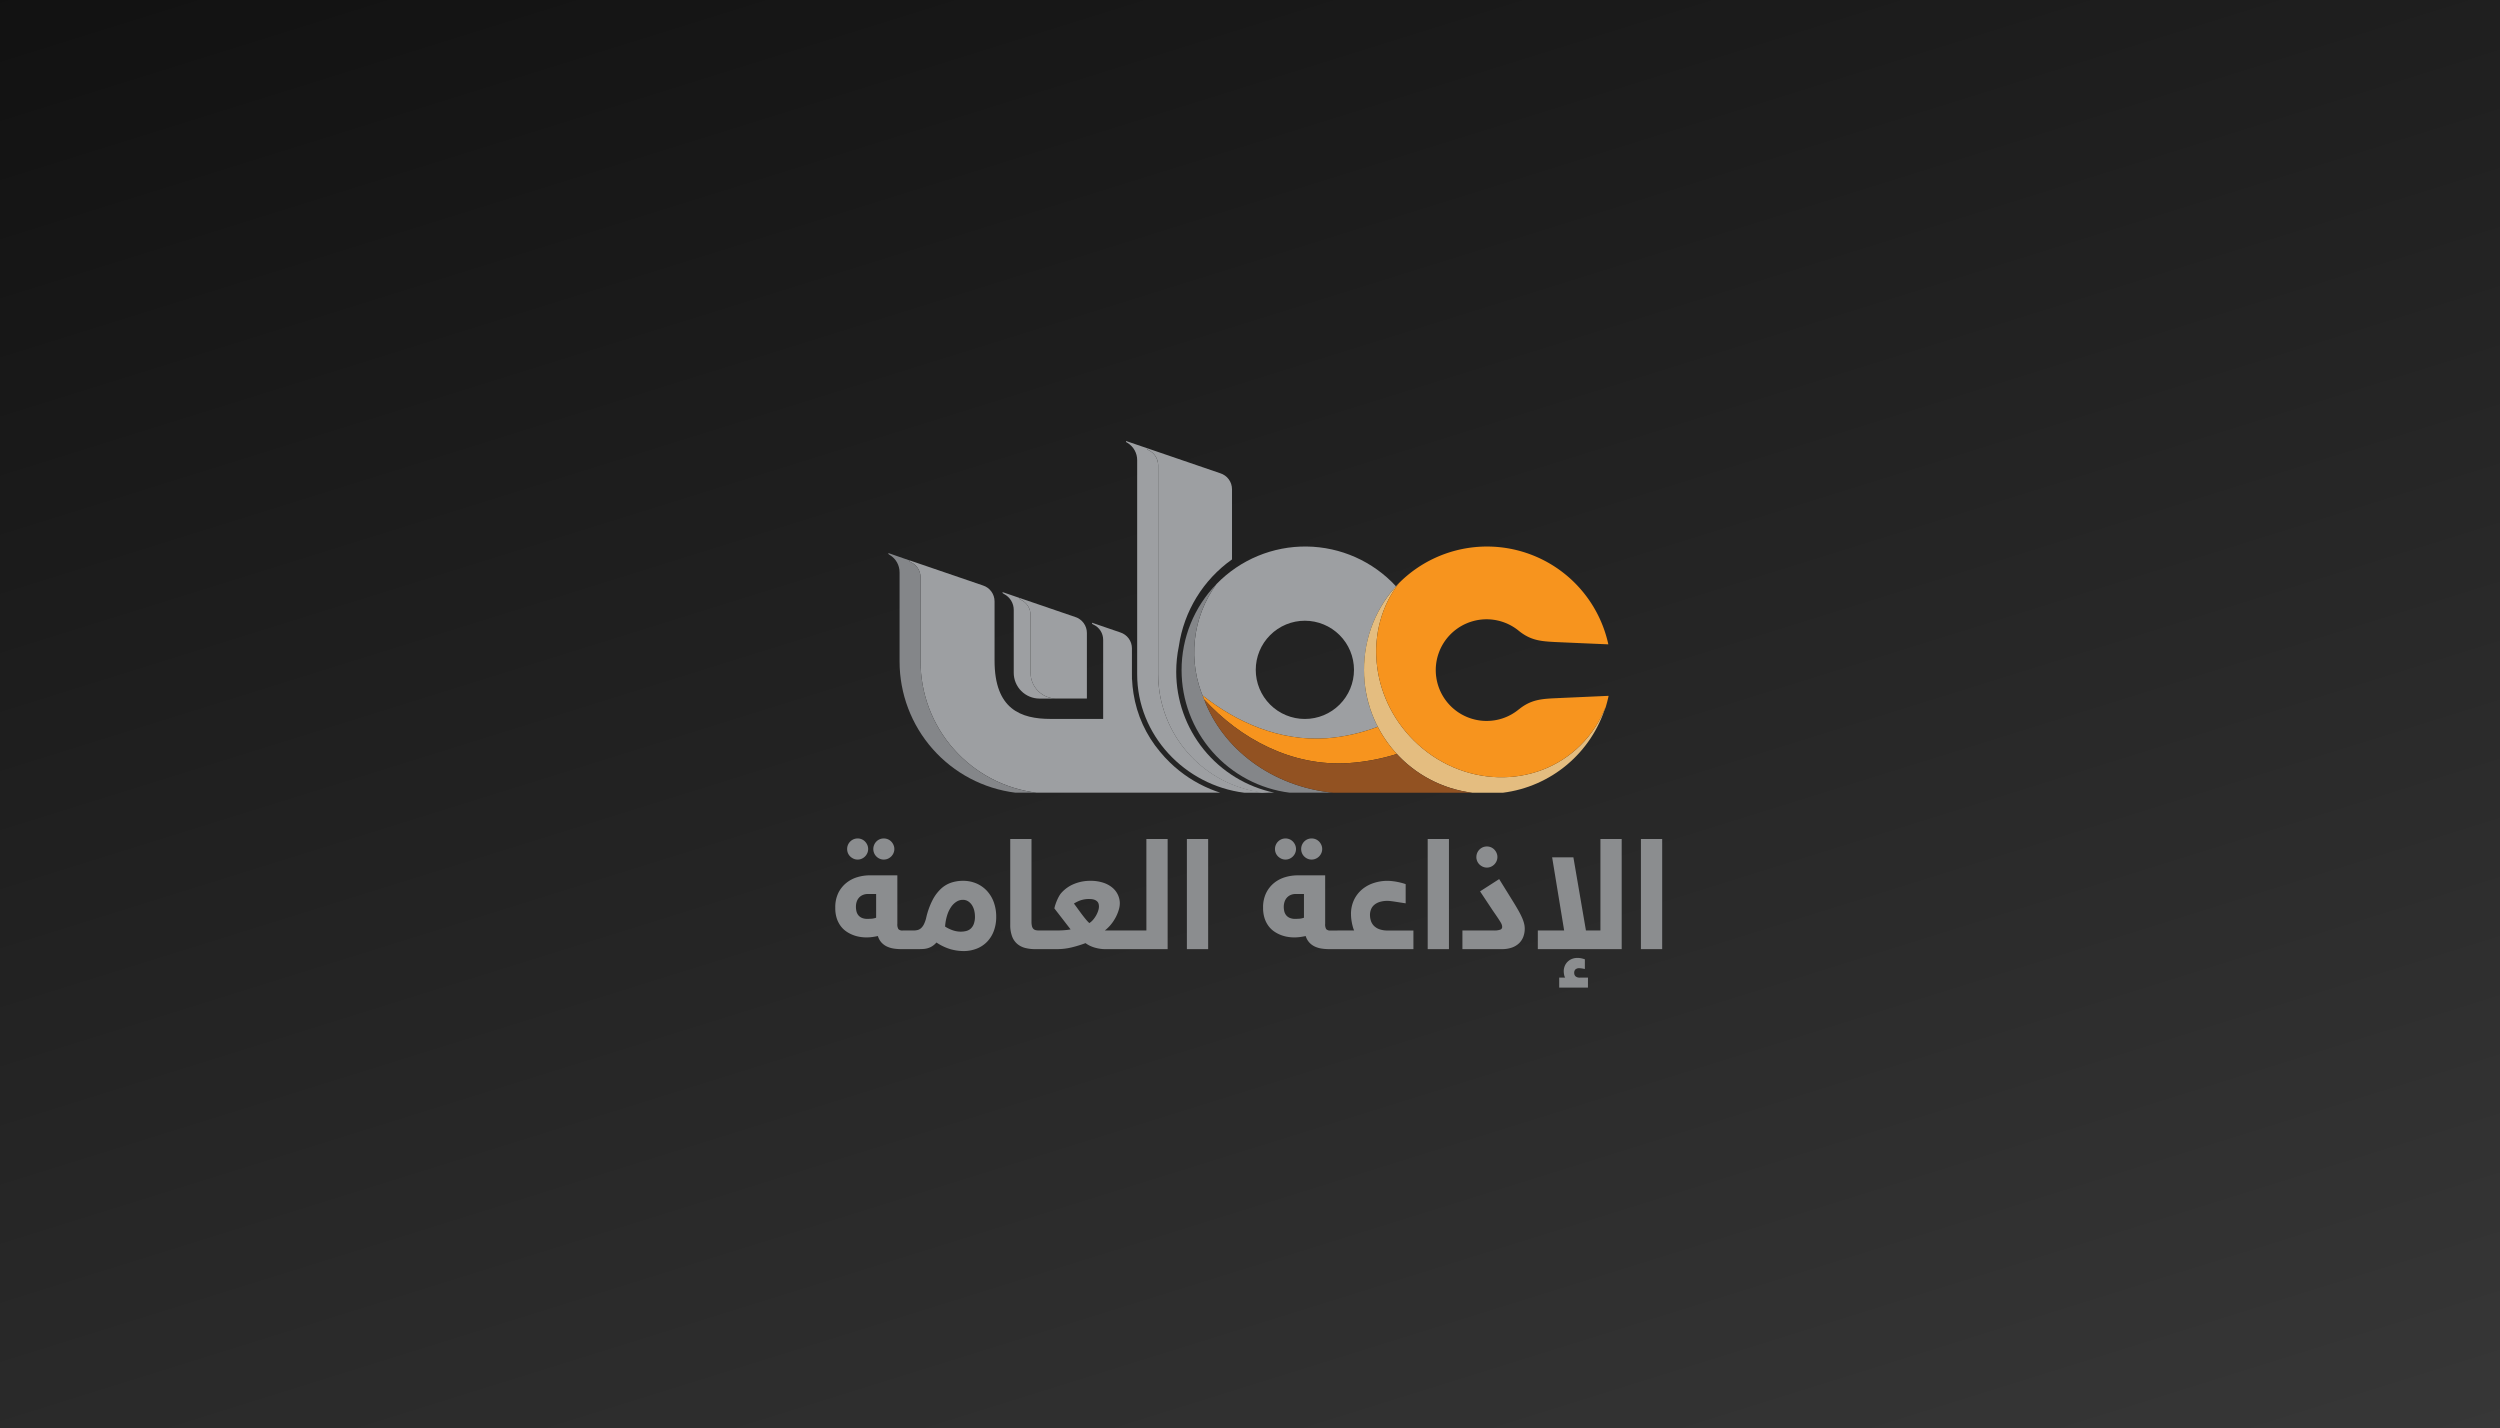 <svg xmlns="http://www.w3.org/2000/svg" xmlns:xlink="http://www.w3.org/1999/xlink" width="428" height="244.5" viewBox="0 0 428 244.5">
  <defs>
    <linearGradient id="linear-gradient" x1="-0.115" y1="-0.12" x2="0.675" y2="1.31" gradientUnits="objectBoundingBox">
      <stop offset="0" stop-color="#0d0d0d"/>
      <stop offset="1" stop-color="#3a3a3a"/>
    </linearGradient>
    <clipPath id="clip-path">
      <path id="Path_2816" data-name="Path 2816" d="M160.162,480.917s.01.006.016.006a2.865,2.865,0,0,1,1.645,2.593V493.4h0a4.416,4.416,0,0,0,4.414,4.421h5.231V486.587a2.862,2.862,0,0,0-1.994-2.726c-.277-.094-9.568-3.274-9.568-3.274-.069.2.169.293.251.33" transform="translate(-159.898 -480.587)"/>
    </clipPath>
    <linearGradient id="linear-gradient-2" x1="-4.7" y1="5.402" x2="-4.668" y2="5.402" gradientUnits="objectBoundingBox">
      <stop offset="0" stop-color="#e6e7e8"/>
      <stop offset="1" stop-color="#9d9fa2"/>
    </linearGradient>
    <clipPath id="clip-path-2">
      <path id="Path_2818" data-name="Path 2818" d="M139.307,473.787s0,0,0,0a2.867,2.867,0,0,1,1.656,2.593v14.39a22.641,22.641,0,0,0,19.841,22.475H192.26v0c-.557-.18-1.116-.385-1.661-.611a21.977,21.977,0,0,1-6.944-4.556,21.323,21.323,0,0,1-1.693-1.835,20.342,20.342,0,0,1-4.547-9.986,21.459,21.459,0,0,1-.244-2.4h-.015l-.006-.882v-4.446a2.855,2.855,0,0,0-1.995-2.721c-.275-.1-4.839-1.66-4.839-1.66-.07.189.172.291.245.331,0,0,.014,0,.021,0a2.856,2.856,0,0,1,1.642,2.594v13.544h-8.993c-5.1,0-9.6-1.65-9.6-9.971V480.487a2.855,2.855,0,0,0-2-2.723l-12.585-4.306c-.064.193.173.291.264.329" transform="translate(-139.033 -473.458)"/>
    </clipPath>
    <linearGradient id="linear-gradient-3" x1="-1.134" y1="1.968" x2="-1.124" y2="1.968" gradientUnits="objectBoundingBox">
      <stop offset="0" stop-color="#e6e7e8"/>
      <stop offset="0.421" stop-color="#c2c4c6"/>
      <stop offset="0.795" stop-color="#a7a9ab"/>
      <stop offset="1" stop-color="#9d9fa2"/>
    </linearGradient>
    <clipPath id="clip-path-3">
      <path id="Path_2820" data-name="Path 2820" d="M180.389,451.157c.005,0,.005.006.009.006a3.436,3.436,0,0,1,1.647,2.954v36.648h0c0,10.432,8.162,19,18.31,20.282h4.17a28,28,0,0,1-3.018-.407,20.429,20.429,0,0,1-15.871-19.887V454.988a2.874,2.874,0,0,0-1.651-2.592c-.005,0-.009-.006-.016-.006-.081-.035-.312-.135-.245-.328l-3.589-1.227c-.07.186.169.285.249.321" transform="translate(-180.127 -450.836)"/>
    </clipPath>
    <linearGradient id="linear-gradient-4" x1="-2.703" y1="2.527" x2="-2.686" y2="2.527" gradientUnits="objectBoundingBox">
      <stop offset="0" stop-color="#848689"/>
      <stop offset="0.165" stop-color="#848689"/>
      <stop offset="0.505" stop-color="#cdcfd0"/>
      <stop offset="0.898" stop-color="#e6e7e8"/>
      <stop offset="0.919" stop-color="#dbdcde"/>
      <stop offset="0.96" stop-color="#bec0c2"/>
      <stop offset="1" stop-color="#9d9fa2"/>
    </linearGradient>
    <clipPath id="clip-path-4">
      <path id="Path_2822" data-name="Path 2822" d="M184.36,452.522c.007,0,.011.006.016.006a2.875,2.875,0,0,1,1.651,2.592v35.764a20.464,20.464,0,0,0,17.882,20.294h2.008a21.149,21.149,0,0,1-16.8-20.694,21.54,21.54,0,0,1,.45-4.383,22.109,22.109,0,0,1,9.1-14.858v-12.02a2.859,2.859,0,0,0-2-2.731c-.275-.09-12.556-4.3-12.556-4.3-.068.192.163.292.245.328" transform="translate(-184.103 -452.194)"/>
    </clipPath>
    <linearGradient id="linear-gradient-5" x1="-2.948" y1="2.592" x2="-2.93" y2="2.592" gradientUnits="objectBoundingBox">
      <stop offset="0" stop-color="#bcbec0"/>
      <stop offset="0.604" stop-color="#cdcfd0"/>
      <stop offset="0.696" stop-color="#c8cacc"/>
      <stop offset="0.818" stop-color="#babcbe"/>
      <stop offset="0.958" stop-color="#a3a5a8"/>
      <stop offset="0.992" stop-color="#9d9fa2"/>
      <stop offset="1" stop-color="#9d9fa2"/>
    </linearGradient>
    <clipPath id="clip-path-5">
      <path id="Path_2824" data-name="Path 2824" d="M156.976,479.813c0,.007,0,.007.008.014a3.044,3.044,0,0,1,1.65,2.719V493.3a4.419,4.419,0,0,0,4.415,4.421h2.881a4.416,4.416,0,0,1-4.414-4.421h0V483.41a2.865,2.865,0,0,0-1.645-2.593c-.006,0-.013-.006-.016-.006-.082-.036-.32-.133-.251-.328l-2.881-.99c-.064.19.167.286.257.322" transform="translate(-156.708 -479.491)"/>
    </clipPath>
    <linearGradient id="linear-gradient-6" x1="-7.442" y1="6.711" x2="-7.393" y2="6.711" gradientUnits="objectBoundingBox">
      <stop offset="0" stop-color="#848689"/>
      <stop offset="0.013" stop-color="#898b8e"/>
      <stop offset="0.092" stop-color="#a5a7aa"/>
      <stop offset="0.166" stop-color="#bbbdbf"/>
      <stop offset="0.231" stop-color="#c8cacc"/>
      <stop offset="0.282" stop-color="#cdcfd0"/>
      <stop offset="0.821" stop-color="#d5d7d8"/>
      <stop offset="0.868" stop-color="#caccce"/>
      <stop offset="0.955" stop-color="#adafb2"/>
      <stop offset="1" stop-color="#9d9fa2"/>
    </linearGradient>
    <clipPath id="clip-path-6">
      <path id="Path_2826" data-name="Path 2826" d="M135.322,472.421c0,.006,0,.006.01.006a3.463,3.463,0,0,1,1.651,2.974v15.237a22.639,22.639,0,0,0,19.835,22.475h3.6v0a22.636,22.636,0,0,1-19.837-22.474v-.006h0V476.25a2.867,2.867,0,0,0-1.656-2.593s0,0,0,0c-.09-.039-.311-.131-.264-.32-1.476-.509-3.59-1.246-3.59-1.246-.069.193.166.294.255.332" transform="translate(-135.054 -472.089)"/>
    </clipPath>
    <linearGradient id="linear-gradient-7" x1="-2.43" y1="3.055" x2="-2.41" y2="3.055" gradientUnits="objectBoundingBox">
      <stop offset="0" stop-color="#848689"/>
      <stop offset="0.009" stop-color="#898b8e"/>
      <stop offset="0.062" stop-color="#a5a7aa"/>
      <stop offset="0.111" stop-color="#bbbdbf"/>
      <stop offset="0.155" stop-color="#c8cacc"/>
      <stop offset="0.189" stop-color="#cdcfd0"/>
      <stop offset="0.446" stop-color="#d5d7d8"/>
      <stop offset="0.886" stop-color="#e6e7e8"/>
      <stop offset="0.904" stop-color="#dbdcde"/>
      <stop offset="0.939" stop-color="#bec0c2"/>
      <stop offset="0.987" stop-color="#919396"/>
      <stop offset="1" stop-color="#848689"/>
    </linearGradient>
    <clipPath id="clip-path-7">
      <path id="Path_2828" data-name="Path 2828" d="M203.607,491.964a8.409,8.409,0,1,1,8.412,8.408,8.405,8.405,0,0,1-8.412-8.408m-6.72-14.69a19.816,19.816,0,0,0-2.116,19.732c-.095-.226-.184-.438-.268-.665,5.787,4.587,13.168,7.881,21.174,7.342a31.087,31.087,0,0,0,8.816-1.975c-.182-.361-.362-.727-.528-1.1a.017.017,0,0,1-.005-.013c-.04-.093-.081-.181-.121-.269,0-.006,0-.006,0-.006-.119-.279-.234-.575-.342-.858v-.006c-.037-.093-.07-.177-.1-.273-.007-.014-.014-.02-.018-.029-.027-.086-.061-.175-.087-.255a.067.067,0,0,1-.007-.038c-.107-.288-.193-.572-.281-.866a.061.061,0,0,0-.01-.029c-.024-.086-.048-.17-.072-.258a.4.4,0,0,0-.014-.052c-.022-.087-.045-.161-.06-.242,0-.016-.018-.038-.022-.052-.016-.088-.044-.179-.063-.266,0-.013,0-.018-.011-.02-.046-.2-.094-.395-.134-.6a.157.157,0,0,1-.009-.053,1.481,1.481,0,0,1-.047-.239c-.007-.02-.011-.049-.022-.074-.013-.073-.023-.143-.04-.224a.414.414,0,0,1-.009-.075c-.023-.08-.034-.157-.051-.233,0-.023-.006-.042-.006-.065-.036-.194-.063-.4-.09-.6-.006-.019-.007-.048-.016-.074a1.554,1.554,0,0,0-.025-.217c0-.032-.006-.064-.006-.095-.012-.067-.019-.137-.026-.207a.907.907,0,0,1,0-.1c-.013-.068-.016-.147-.029-.218,0-.024,0-.054,0-.078-.012-.1-.016-.207-.031-.308s-.01-.2-.022-.3v-.092c0-.071-.01-.138-.01-.207a.642.642,0,0,1-.006-.108c0-.067-.01-.136-.01-.2a.659.659,0,0,1-.006-.112v-.207c0-.033,0-.064,0-.1v-.556a21.223,21.223,0,0,1,5.456-14.079,21.146,21.146,0,0,0-30.711-.395" transform="translate(-193.085 -470.862)"/>
    </clipPath>
    <linearGradient id="linear-gradient-8" x1="-2.352" y1="2.628" x2="-2.338" y2="2.628" gradientUnits="objectBoundingBox">
      <stop offset="0" stop-color="#e6e7e8"/>
      <stop offset="0.308" stop-color="#cdcfd0"/>
      <stop offset="0.496" stop-color="#bcbec0"/>
      <stop offset="0.877" stop-color="#9d9fa2"/>
      <stop offset="1" stop-color="#9d9fa2"/>
    </linearGradient>
    <clipPath id="clip-path-8">
      <path id="Path_2830" data-name="Path 2830" d="M225.274,492.682a21.158,21.158,0,0,0,18.494,20.987h5.319a21.174,21.174,0,0,0,17.554-14.756,18.476,18.476,0,0,1-4.258,6.579c-7.681,7.683-20.5,7.321-28.638-.815-7.522-7.52-8.471-19.124-2.482-26.892a21.186,21.186,0,0,0-5.988,14.9" transform="translate(-225.274 -477.784)"/>
    </clipPath>
    <linearGradient id="linear-gradient-9" x1="-4.916" y1="4.254" x2="-4.894" y2="4.254" gradientUnits="objectBoundingBox">
      <stop offset="0" stop-color="#925222"/>
      <stop offset="0.119" stop-color="#925222"/>
      <stop offset="0.444" stop-color="#f7931e"/>
      <stop offset="1" stop-color="#e4bd80"/>
    </linearGradient>
    <clipPath id="clip-path-9">
      <path id="Path_2832" data-name="Path 2832" d="M190.674,492.705a21.154,21.154,0,0,0,18.508,20.98h7.393c-10.48-1.088-18.866-7.5-22.038-15.988a19.816,19.816,0,0,1,2.116-19.732,21.1,21.1,0,0,0-5.979,14.739" transform="translate(-190.674 -477.966)"/>
    </clipPath>
    <linearGradient id="linear-gradient-10" x1="-2.503" y1="2.685" x2="-2.489" y2="2.685" gradientUnits="objectBoundingBox">
      <stop offset="0" stop-color="#9d9fa2"/>
      <stop offset="0.337" stop-color="#e6e7e8"/>
      <stop offset="0.467" stop-color="#d0d2d4"/>
      <stop offset="0.744" stop-color="#9a9c9e"/>
      <stop offset="0.855" stop-color="#848689"/>
      <stop offset="1" stop-color="#848689"/>
    </linearGradient>
    <clipPath id="clip-path-10">
      <path id="Path_2834" data-name="Path 2834" d="M194.924,499.754c.007.006.007.015.011.024,6.1,6.684,14.987,11.563,24.821,10.887a35.593,35.593,0,0,0,8.159-1.55,21.108,21.108,0,0,1-3.27-4.66,31.144,31.144,0,0,1-8.816,1.975c-8.006.54-15.386-2.756-21.174-7.343.084.227.173.44.268.665" transform="translate(-194.656 -499.089)"/>
    </clipPath>
    <linearGradient id="linear-gradient-11" x1="-4.242" y1="4.468" x2="-4.22" y2="4.468" gradientUnits="objectBoundingBox">
      <stop offset="0" stop-color="#e6bd71"/>
      <stop offset="0.707" stop-color="#e6bd71"/>
      <stop offset="1" stop-color="#f7941e"/>
    </linearGradient>
    <clipPath id="clip-path-11">
      <path id="Path_2835" data-name="Path 2835" d="M194.953,499.826c3.172,8.492,11.558,14.892,22.035,15.988h23.836a21.1,21.1,0,0,1-12.88-6.626,35.6,35.6,0,0,1-8.16,1.55c-9.834.675-18.722-4.2-24.82-10.888C194.96,499.841,194.96,499.831,194.953,499.826Z" transform="translate(-194.953 -499.826)"/>
    </clipPath>
    <linearGradient id="linear-gradient-12" x1="-3.837" y1="8.304" x2="-3.817" y2="8.304" gradientUnits="objectBoundingBox">
      <stop offset="0" stop-color="#e4bd80"/>
      <stop offset="0.001" stop-color="#e4bd80"/>
      <stop offset="0.419" stop-color="#f7931e"/>
      <stop offset="0.909" stop-color="#925222"/>
      <stop offset="1" stop-color="#925222"/>
    </linearGradient>
    <clipPath id="clip-aynTV-Public_radio">
      <rect width="428" height="244.5"/>
    </clipPath>
  </defs>
  <g id="aynTV-Public_radio" data-name="aynTV-Public radio" clip-path="url(#clip-aynTV-Public_radio)">
    <rect width="428" height="244.5" fill="url(#linear-gradient)"/>
    <g id="Group_1373" data-name="Group 1373" transform="translate(-0.264 -3.509)">
      <g id="Group_1369" data-name="Group 1369" transform="translate(-775.664 2705.742)">
        <g id="Group_1293" data-name="Group 1293" transform="translate(950.433 -2599.877)" clip-path="url(#clip-path)">
          <path id="Path_2815" data-name="Path 2815" d="M164.722,503.012l14.433-14.434-14.433-14.433-14.433,14.433Z" transform="translate(-158.963 -479.96)" fill="url(#linear-gradient-2)"/>
        </g>
        <g id="Group_1295" data-name="Group 1295" transform="translate(931.598 -2606.313)" clip-path="url(#clip-path-2)">
          <path id="Path_2817" data-name="Path 2817" d="M163.47,537.016,210,490.482,163.47,443.947l-46.534,46.535Z" transform="translate(-136.883 -470.586)" fill="url(#linear-gradient-3)"/>
        </g>
        <g id="Group_1297" data-name="Group 1297" transform="translate(968.694 -2626.733)" clip-path="url(#clip-path-3)">
          <path id="Path_2819" data-name="Path 2819" d="M201.262,516.5l16.691-62.293L180.079,444.06l-16.691,62.293Z" transform="translate(-178.498 -450.177)" fill="url(#linear-gradient-4)"/>
        </g>
        <g id="Group_1299" data-name="Group 1299" transform="translate(972.283 -2625.507)" clip-path="url(#clip-path-4)">
          <path id="Path_2821" data-name="Path 2821" d="M202.857,516.056l16.211-60.5-35.15-9.419-16.211,60.5Z" transform="translate(-182.508 -451.605)" fill="url(#linear-gradient-5)"/>
        </g>
        <g id="Group_1301" data-name="Group 1301" transform="translate(947.553 -2600.866)" clip-path="url(#clip-path-5)">
          <path id="Path_2823" data-name="Path 2823" d="M164.813,499.785l5.178-19.324-13.212-3.54L151.6,496.246Z" transform="translate(-156.211 -479.241)" fill="url(#linear-gradient-6)"/>
        </g>
        <g id="Group_1303" data-name="Group 1303" transform="translate(928.006 -2607.548)" clip-path="url(#clip-path-6)">
          <path id="Path_2825" data-name="Path 2825" d="M157.6,518.784l11.959-44.632-33.971-9.1-11.959,44.631Z" transform="translate(-133.942 -471.404)" fill="url(#linear-gradient-7)"/>
        </g>
        <g id="Group_1305" data-name="Group 1305" transform="translate(980.391 -2608.656)" clip-path="url(#clip-path-7)">
          <path id="Path_2827" data-name="Path 2827" d="M174.486,491.445l39.58,27.714,27.4-39.125-39.581-27.715Z" transform="translate(-191.275 -469.058)" fill="url(#linear-gradient-8)"/>
        </g>
        <g id="Group_1309" data-name="Group 1309" transform="translate(1009.448 -2602.407)" clip-path="url(#clip-path-8)">
          <rect id="Rectangle_895" data-name="Rectangle 895" width="41.367" height="35.885" fill="url(#linear-gradient-9)"/>
        </g>
        <g id="Group_1311" data-name="Group 1311" transform="translate(978.214 -2602.243)" clip-path="url(#clip-path-9)">
          <path id="Path_2831" data-name="Path 2831" d="M170.889,494.43,201.7,525.24l30.81-30.81L201.7,463.62Z" transform="translate(-188.749 -476.57)" fill="url(#linear-gradient-10)"/>
        </g>
        <g id="Group_1313" data-name="Group 1313" transform="translate(981.809 -2583.176)" clip-path="url(#clip-path-10)">
          <path id="Path_2833" data-name="Path 2833" d="M190.61,509.064l33.633,11.123,6.931-20.96L197.542,488.1Z" transform="translate(-194.262 -498.02)" fill="url(#linear-gradient-11)"/>
        </g>
        <g id="Group_1315" data-name="Group 1315" transform="translate(982.077 -2582.51)" clip-path="url(#clip-path-11)">
          <rect id="Rectangle_896" data-name="Rectangle 896" width="45.87" height="15.988" fill="url(#linear-gradient-12)"/>
        </g>
        <path id="Path_2873" data-name="Path 2873" d="M258.154,496.823c-2.433.117-4.105.294-6.057,1.832-.064.052-.131.1-.189.145a8.606,8.606,0,0,1-5.425,1.906,8.7,8.7,0,1,1,5.425-15.5,2.423,2.423,0,0,0,.189.154c1.952,1.536,3.624,1.711,6.057,1.835,1.431.065,5.841.261,9.171.4a21.262,21.262,0,0,0-35.845-10.483c-5.981,7.769-5.033,19.373,2.49,26.893,8.136,8.136,20.957,8.5,28.639.813a18.567,18.567,0,0,0,4.263-6.579c-.083.256-.163.5-.245.742.081-.2.162-.4.238-.6.192-.646.367-1.3.507-1.972-3.333.152-7.781.348-9.218.414" transform="translate(783.95 -3079.516)" fill="#f7941e"/>
      </g>
      <path id="Path_2875" data-name="Path 2875" d="M3.8-7.238a3.454,3.454,0,0,0,.079.725,1.723,1.723,0,0,0,.3.666,1.574,1.574,0,0,0,.6.481,2.246,2.246,0,0,0,.976.185q.343,0,.719-.026a2.97,2.97,0,0,0,.784-.171V-9.439h-1.4a2.15,2.15,0,0,0-.9.178A1.832,1.832,0,0,0,4.3-8.78a2,2,0,0,0-.382.7A2.779,2.779,0,0,0,3.8-7.238ZM11.549,0a8.317,8.317,0,0,1-1.3-.1A4.2,4.2,0,0,1,9.1-.448a3.02,3.02,0,0,1-.929-.686,2.869,2.869,0,0,1-.613-1.107q-.488.105-.982.171a7.523,7.523,0,0,1-1,.066A7.067,7.067,0,0,1,4.542-2.09a5.938,5.938,0,0,1-1.167-.3,5.6,5.6,0,0,1-1.154-.587,4.089,4.089,0,0,1-1-.936,4.631,4.631,0,0,1-.7-1.345A5.673,5.673,0,0,1,.264-7.08,5.586,5.586,0,0,1,.8-9.65,5.1,5.1,0,0,1,2.2-11.371a5.48,5.48,0,0,1,1.885-.962,7.369,7.369,0,0,1,2.037-.3H10.89v8.306a1.592,1.592,0,0,0,.178.9.922.922,0,0,0,.758.237h1.358a2.149,2.149,0,0,1,.422.04.639.639,0,0,1,.343.191,1.074,1.074,0,0,1,.231.455,3.182,3.182,0,0,1,.086.831,2.4,2.4,0,0,1-.257,1.312A.94.94,0,0,1,13.184,0ZM2.294-17.139a1.786,1.786,0,0,1,.138-.7,1.8,1.8,0,0,1,.389-.58,1.816,1.816,0,0,1,.573-.389,1.772,1.772,0,0,1,.705-.138,1.738,1.738,0,0,1,.692.138,1.74,1.74,0,0,1,.567.389,1.948,1.948,0,0,1,.389.58,1.716,1.716,0,0,1,.145.7,1.716,1.716,0,0,1-.145.7,1.864,1.864,0,0,1-.389.573,1.887,1.887,0,0,1-.567.389,1.67,1.67,0,0,1-.692.145,1.7,1.7,0,0,1-.705-.145,1.975,1.975,0,0,1-.573-.389,1.722,1.722,0,0,1-.389-.573A1.786,1.786,0,0,1,2.294-17.139Zm4.482,0a1.786,1.786,0,0,1,.138-.7,1.85,1.85,0,0,1,.382-.58,1.74,1.74,0,0,1,.567-.389,1.772,1.772,0,0,1,.705-.138,1.786,1.786,0,0,1,.7.138,1.722,1.722,0,0,1,.573.389,1.948,1.948,0,0,1,.389.58,1.716,1.716,0,0,1,.145.7,1.716,1.716,0,0,1-.145.7,1.864,1.864,0,0,1-.389.573,1.864,1.864,0,0,1-.573.389,1.716,1.716,0,0,1-.7.145,1.7,1.7,0,0,1-.705-.145,1.887,1.887,0,0,1-.567-.389,1.772,1.772,0,0,1-.382-.573A1.786,1.786,0,0,1,6.776-17.139Zm17.4,11.522a4.266,4.266,0,0,0-.112-.943,3.056,3.056,0,0,0-.363-.91,2.23,2.23,0,0,0-.653-.692,1.667,1.667,0,0,0-.969-.277,1.986,1.986,0,0,0-1.048.31,3.2,3.2,0,0,0-.923.89A5.208,5.208,0,0,0,19.419-5.8a8.272,8.272,0,0,0-.356,1.938,6.114,6.114,0,0,0,1.285.626,4.2,4.2,0,0,0,1.4.244,3.973,3.973,0,0,0,.883-.1,1.846,1.846,0,0,0,.778-.382,1.989,1.989,0,0,0,.554-.8A3.594,3.594,0,0,0,24.179-5.616Zm-8.345.237a12.98,12.98,0,0,1,1.074-3,7.159,7.159,0,0,1,1.444-1.945,4.839,4.839,0,0,1,1.76-1.055,6.356,6.356,0,0,1,2.01-.316,5.713,5.713,0,0,1,2.327.461,5.332,5.332,0,0,1,1.8,1.279,5.713,5.713,0,0,1,1.16,1.945,7.2,7.2,0,0,1,.409,2.472,6.817,6.817,0,0,1-.409,2.426,5.336,5.336,0,0,1-1.147,1.846,5.039,5.039,0,0,1-1.773,1.18A6.09,6.09,0,0,1,22.2.33,8.32,8.32,0,0,1,20.019.02a8.693,8.693,0,0,1-2.432-1.154,3.461,3.461,0,0,1-.732.633,3.074,3.074,0,0,1-.738.336,3.518,3.518,0,0,1-.778.138q-.4.026-.85.026H13.184a2.149,2.149,0,0,1-.422-.04.639.639,0,0,1-.343-.191,1.077,1.077,0,0,1-.231-.461,3.327,3.327,0,0,1-.086-.85,2.328,2.328,0,0,1,.257-1.3.955.955,0,0,1,.824-.349h.475a2.9,2.9,0,0,0,.692-.079,1.4,1.4,0,0,0,.593-.316,2.283,2.283,0,0,0,.494-.666A5.091,5.091,0,0,0,15.833-5.379Zm20.949,3.7a2.352,2.352,0,0,1-.264,1.312A.943.943,0,0,1,35.7,0H34.515a6.873,6.873,0,0,1-1.734-.2A3.422,3.422,0,0,1,31.423-.89a3.132,3.132,0,0,1-.89-1.292,5.605,5.605,0,0,1-.316-2.024V-18.853h3.639V-4.693a2.914,2.914,0,0,0,.086.784,1,1,0,0,0,.25.455.832.832,0,0,0,.415.211,2.839,2.839,0,0,0,.58.053H35.7a2.079,2.079,0,0,1,.409.04.639.639,0,0,1,.343.191,1.128,1.128,0,0,1,.237.455A2.965,2.965,0,0,1,36.782-1.674Zm7.04-6.9a4.622,4.622,0,0,0-1.641.25A5.849,5.849,0,0,0,41.12-7.8q.264.343.593.8t.686.936q.356.475.705.9a6.654,6.654,0,0,0,.653.705,2.972,2.972,0,0,0,.672-.6,4.608,4.608,0,0,0,.521-.765,4.31,4.31,0,0,0,.336-.791,2.374,2.374,0,0,0,.119-.679,1.931,1.931,0,0,0-.053-.428.9.9,0,0,0-.224-.415,1.321,1.321,0,0,0-.481-.31A2.24,2.24,0,0,0,43.822-8.569ZM38.087-3.19q.593,0,1.233-.04a10.877,10.877,0,0,0,1.233-.145l-2.782-3.6a6.668,6.668,0,0,1,.218-.771q.138-.4.31-.778a6.226,6.226,0,0,1,.363-.686,2.723,2.723,0,0,1,.376-.494,5.882,5.882,0,0,1,2.142-1.47,7.186,7.186,0,0,1,2.749-.521,6.858,6.858,0,0,1,2.235.33,4.7,4.7,0,0,1,1.575.87,3.542,3.542,0,0,1,.929,1.239,3.481,3.481,0,0,1,.31,1.424,3.959,3.959,0,0,1-.171,1.074,6.875,6.875,0,0,1-.494,1.233,7.435,7.435,0,0,1-.8,1.239,6.651,6.651,0,0,1-1.1,1.094H50.4a2.149,2.149,0,0,1,.422.04.639.639,0,0,1,.343.191A1.074,1.074,0,0,1,51.4-2.5a3.182,3.182,0,0,1,.086.831,2.352,2.352,0,0,1-.264,1.312A.943.943,0,0,1,50.4,0H46.406a5.615,5.615,0,0,1-.778-.059,6.918,6.918,0,0,1-.857-.178,5.534,5.534,0,0,1-.864-.316,4.393,4.393,0,0,1-.8-.475,20.665,20.665,0,0,1-2.432.745A10.659,10.659,0,0,1,38.206,0H35.675a2.149,2.149,0,0,1-.422-.04.639.639,0,0,1-.343-.191,1.077,1.077,0,0,1-.231-.461,3.327,3.327,0,0,1-.086-.85,2.328,2.328,0,0,1,.257-1.3.955.955,0,0,1,.824-.349Zm15.438,0V-18.853h3.639V0H50.4a2.149,2.149,0,0,1-.422-.04.639.639,0,0,1-.343-.191,1.077,1.077,0,0,1-.231-.461,3.327,3.327,0,0,1-.086-.85,2.328,2.328,0,0,1,.257-1.3A.955.955,0,0,1,50.4-3.19ZM64.1-18.853V0H60.46V-18.853ZM77.045-7.238a3.454,3.454,0,0,0,.079.725,1.723,1.723,0,0,0,.3.666,1.574,1.574,0,0,0,.6.481A2.246,2.246,0,0,0,79-5.181q.343,0,.719-.026a2.97,2.97,0,0,0,.784-.171V-9.439H79.1a2.15,2.15,0,0,0-.9.178,1.832,1.832,0,0,0-.646.481,2,2,0,0,0-.382.7A2.779,2.779,0,0,0,77.045-7.238ZM84.8,0a8.317,8.317,0,0,1-1.3-.1,4.2,4.2,0,0,1-1.154-.349,3.02,3.02,0,0,1-.929-.686A2.869,2.869,0,0,1,80.8-2.241q-.488.105-.982.171a7.523,7.523,0,0,1-1,.066A7.067,7.067,0,0,1,77.79-2.09a5.938,5.938,0,0,1-1.167-.3,5.6,5.6,0,0,1-1.154-.587,4.089,4.089,0,0,1-1-.936,4.631,4.631,0,0,1-.7-1.345,5.673,5.673,0,0,1-.264-1.819,5.586,5.586,0,0,1,.541-2.571,5.1,5.1,0,0,1,1.391-1.72,5.48,5.48,0,0,1,1.885-.962,7.369,7.369,0,0,1,2.037-.3h4.772v8.306a1.592,1.592,0,0,0,.178.9.922.922,0,0,0,.758.237h1.358a2.149,2.149,0,0,1,.422.04.639.639,0,0,1,.343.191,1.074,1.074,0,0,1,.231.455,3.182,3.182,0,0,1,.086.831,2.4,2.4,0,0,1-.257,1.312A.94.94,0,0,1,86.432,0ZM75.542-17.139a1.786,1.786,0,0,1,.138-.7,1.8,1.8,0,0,1,.389-.58,1.816,1.816,0,0,1,.573-.389,1.772,1.772,0,0,1,.705-.138,1.738,1.738,0,0,1,.692.138,1.74,1.74,0,0,1,.567.389,1.948,1.948,0,0,1,.389.58,1.716,1.716,0,0,1,.145.7,1.716,1.716,0,0,1-.145.7,1.864,1.864,0,0,1-.389.573,1.887,1.887,0,0,1-.567.389,1.67,1.67,0,0,1-.692.145,1.7,1.7,0,0,1-.705-.145,1.975,1.975,0,0,1-.573-.389,1.722,1.722,0,0,1-.389-.573A1.786,1.786,0,0,1,75.542-17.139Zm4.482,0a1.786,1.786,0,0,1,.138-.7,1.85,1.85,0,0,1,.382-.58,1.74,1.74,0,0,1,.567-.389,1.772,1.772,0,0,1,.705-.138,1.786,1.786,0,0,1,.7.138,1.722,1.722,0,0,1,.573.389,1.948,1.948,0,0,1,.389.58,1.716,1.716,0,0,1,.145.7,1.716,1.716,0,0,1-.145.7,1.864,1.864,0,0,1-.389.573,1.864,1.864,0,0,1-.573.389,1.716,1.716,0,0,1-.7.145,1.7,1.7,0,0,1-.705-.145,1.887,1.887,0,0,1-.567-.389,1.772,1.772,0,0,1-.382-.573A1.786,1.786,0,0,1,80.024-17.139ZM89.095-3.19a3.786,3.786,0,0,1-.231-.646q-.1-.369-.171-.751t-.105-.738q-.033-.356-.033-.62a5.585,5.585,0,0,1,.554-2.564A5.379,5.379,0,0,1,90.545-10.3a6,6,0,0,1,1.991-1.048,7.414,7.414,0,0,1,2.2-.343,8.007,8.007,0,0,1,.91.053q.461.053.883.138t.784.185a6.188,6.188,0,0,1,.6.191v3.283l-.9-.138-.883-.138q-.422-.066-.758-.105a4.824,4.824,0,0,0-.534-.04,4.43,4.43,0,0,0-1.391.191,2.645,2.645,0,0,0-.936.514,1.964,1.964,0,0,0-.534.765,2.546,2.546,0,0,0-.171.929,3.233,3.233,0,0,0,.165,1.042,2.168,2.168,0,0,0,.527.85,2.534,2.534,0,0,0,.943.573,4.1,4.1,0,0,0,1.4.211h4.4V0H86.432a2.149,2.149,0,0,1-.422-.04.639.639,0,0,1-.343-.191,1.077,1.077,0,0,1-.231-.461,3.327,3.327,0,0,1-.086-.85,2.328,2.328,0,0,1,.257-1.3.955.955,0,0,1,.824-.349Zm16.229-15.662V0h-3.639V-18.853ZM118.3-3.507a3.951,3.951,0,0,1-.231,1.351,3.012,3.012,0,0,1-.712,1.121,3.359,3.359,0,0,1-1.226.758A5.094,5.094,0,0,1,114.354,0h-6.724V-3.19h5.432a3.059,3.059,0,0,0,1.009-.132.473.473,0,0,0,.363-.461,1.314,1.314,0,0,0-.046-.343,2.038,2.038,0,0,0-.211-.455q-.165-.283-.481-.758t-.857-1.252l-2.188-3.3,3.27-2.1,2.426,3.916q.488.791.857,1.444t.613,1.2a6.353,6.353,0,0,1,.363,1.015A3.671,3.671,0,0,1,118.3-3.507Zm-8.279-12.261a1.786,1.786,0,0,1,.138-.7,1.8,1.8,0,0,1,.389-.58,1.816,1.816,0,0,1,.573-.389,1.772,1.772,0,0,1,.705-.138,1.738,1.738,0,0,1,.692.138,1.74,1.74,0,0,1,.567.389,1.948,1.948,0,0,1,.389.58,1.716,1.716,0,0,1,.145.7,1.716,1.716,0,0,1-.145.7,1.864,1.864,0,0,1-.389.573,1.887,1.887,0,0,1-.567.389,1.67,1.67,0,0,1-.692.145,1.7,1.7,0,0,1-.705-.145,1.975,1.975,0,0,1-.573-.389,1.722,1.722,0,0,1-.389-.573A1.786,1.786,0,0,1,110.017-15.768Zm24.877-3.085V0H120.538V-3.19h4.509L122.99-15.715h3.639L128.777-3.19h2.479V-18.853ZM129.12,6.592H124.2V4.878h1.015a1.561,1.561,0,0,1-.178-.514,3,3,0,0,1-.059-.541,2.4,2.4,0,0,1,.2-1A2.161,2.161,0,0,1,125.7,2.1a2.264,2.264,0,0,1,.732-.442,2.407,2.407,0,0,1,.844-.152,3.332,3.332,0,0,1,.738.073,5.435,5.435,0,0,1,.58.165V3.4q-.33-.066-.567-.1a2.839,2.839,0,0,0-.356-.033.941.941,0,0,0-.705.218.8.8,0,0,0-.2.573.842.842,0,0,0,.211.58,1.08,1.08,0,0,0,.817.237h1.332Zm12.709-25.444V0H138.19V-18.853Z" transform="translate(143 166)" fill="#8b8d8f"/>
    </g>
  </g>
</svg>
